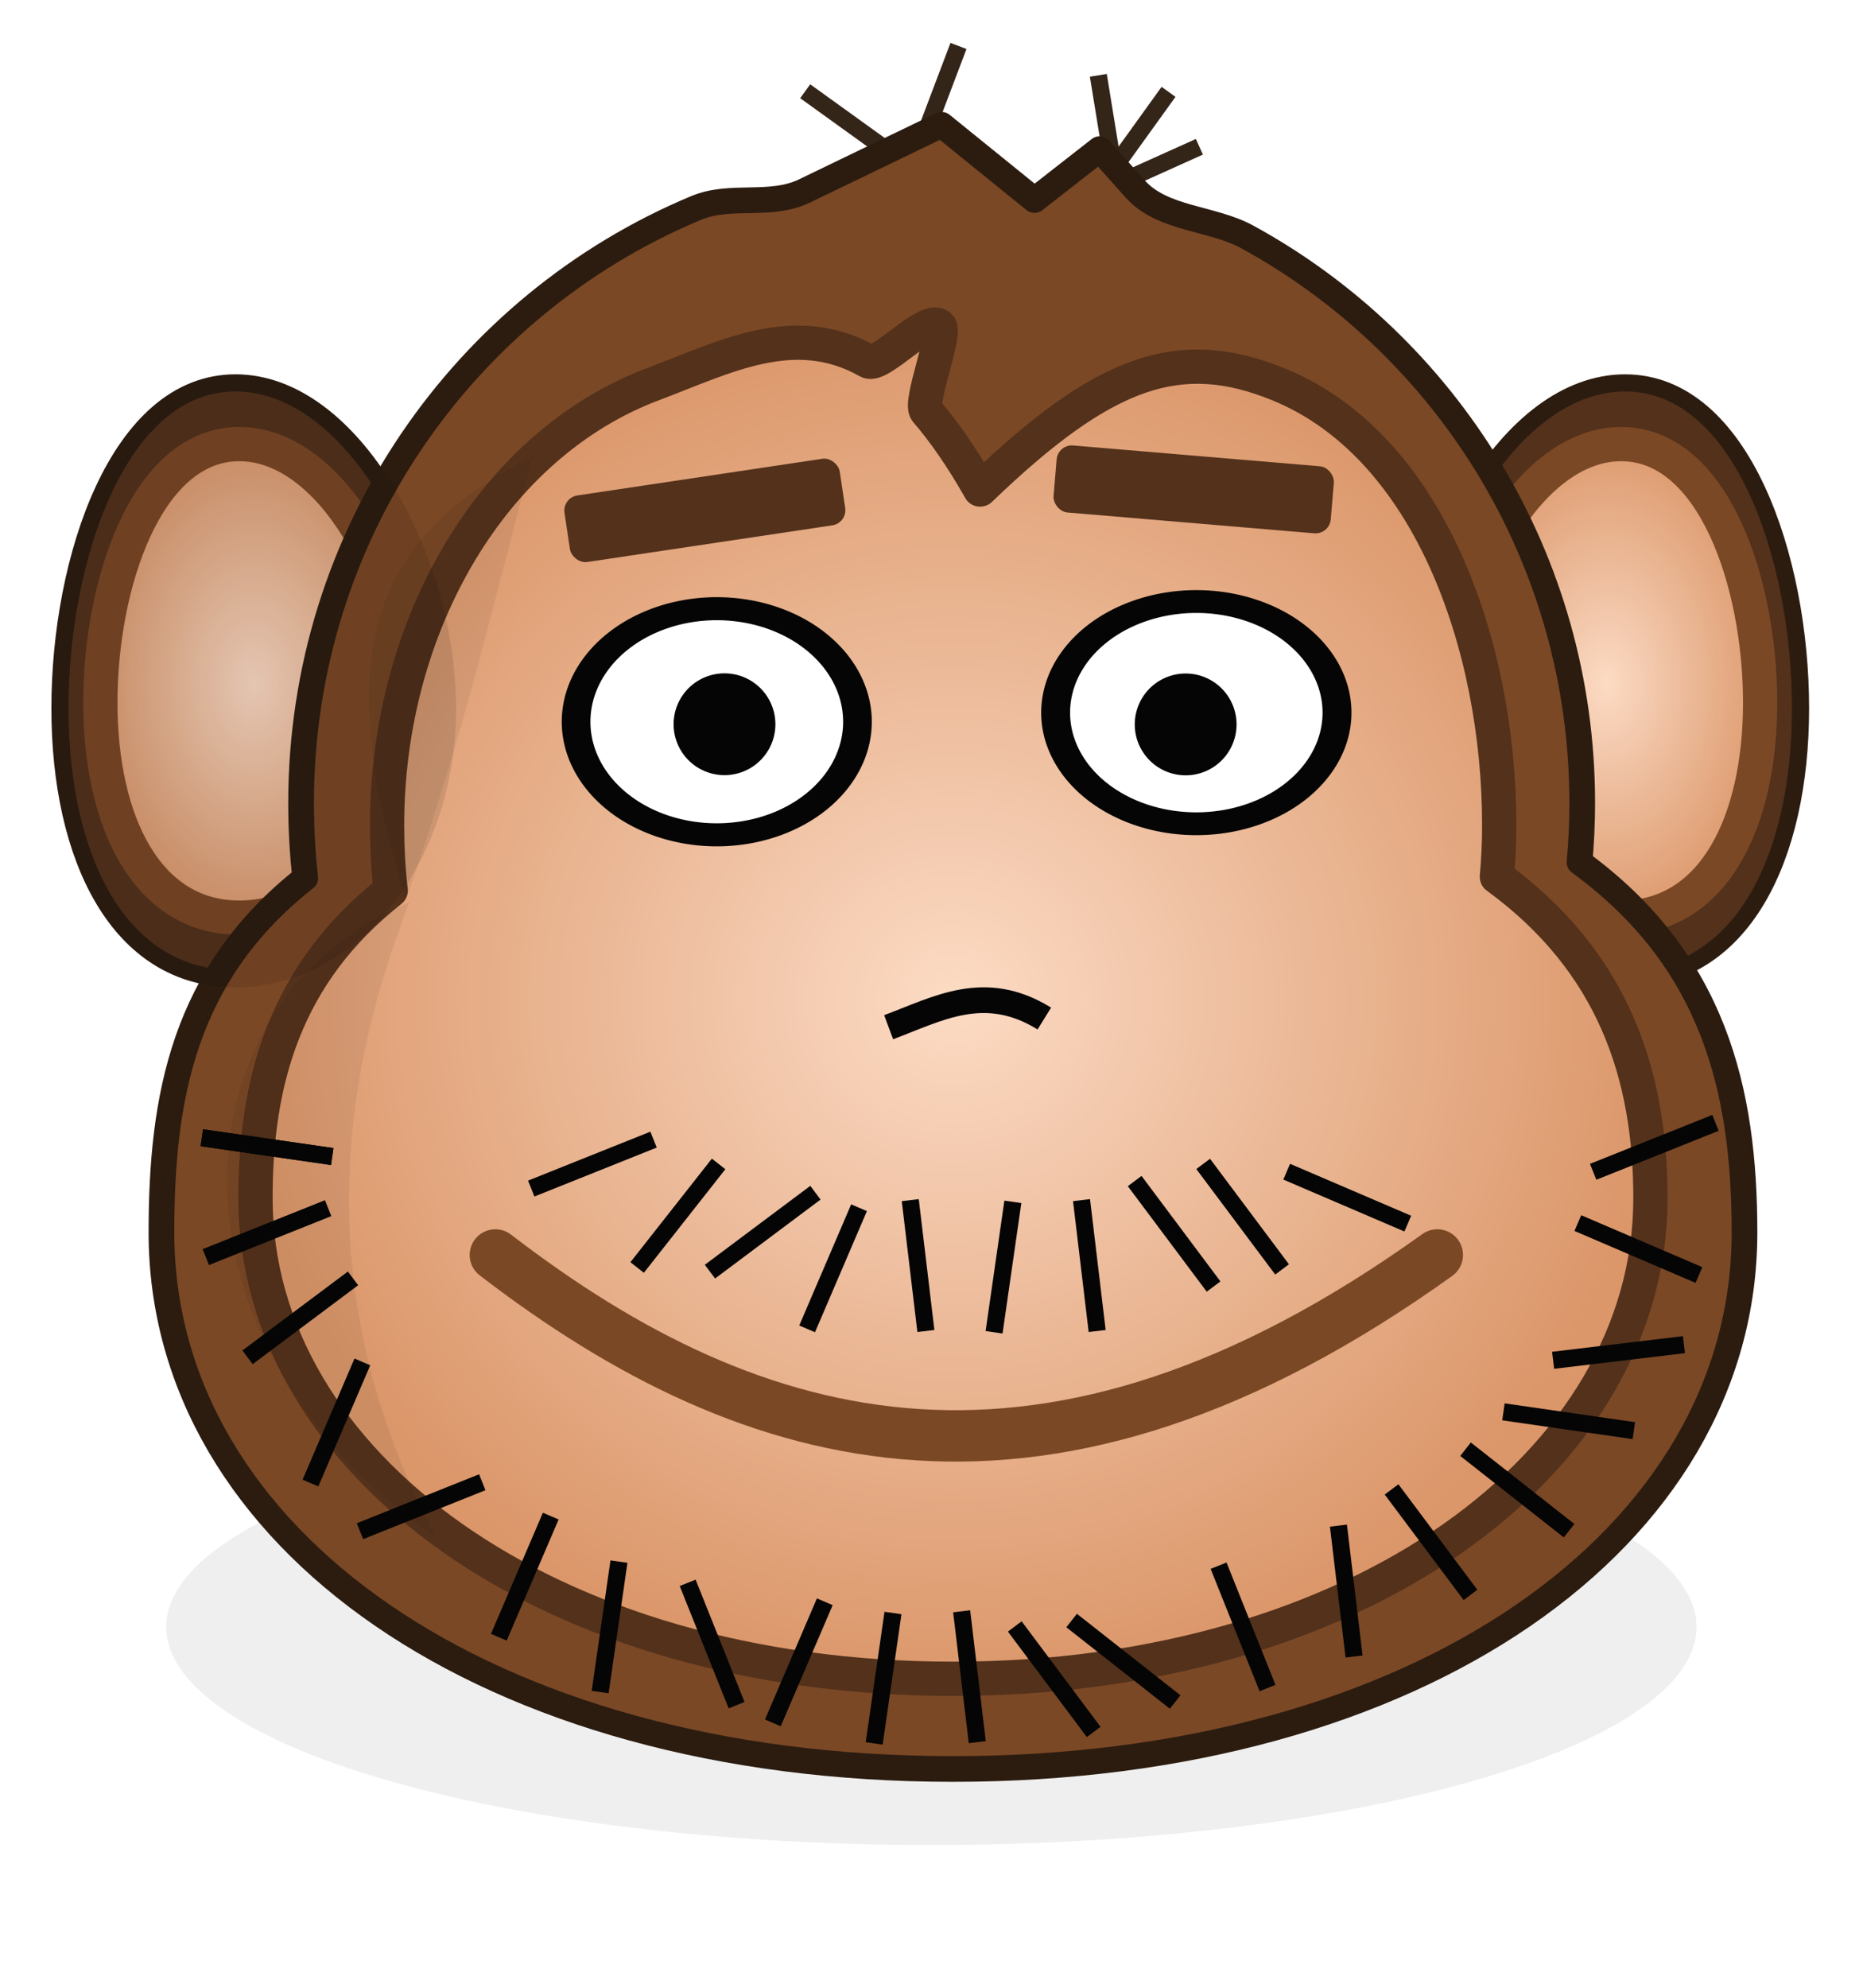 <?xml version="1.0" encoding="UTF-8" standalone="no"?>
<!-- Created with Inkscape (http://www.inkscape.org/) -->

<svg
   xmlns:dc="http://purl.org/dc/elements/1.1/"
   xmlns:cc="http://creativecommons.org/ns#"
   xmlns:rdf="http://www.w3.org/1999/02/22-rdf-syntax-ns#"
   xmlns:svg="http://www.w3.org/2000/svg"
   xmlns="http://www.w3.org/2000/svg"
   xmlns:xlink="http://www.w3.org/1999/xlink"
   xmlns:sodipodi="http://sodipodi.sourceforge.net/DTD/sodipodi-0.dtd"
   xmlns:inkscape="http://www.inkscape.org/namespaces/inkscape"
   width="217.556"
   height="232.089"
   id="svg3470"
   version="1.1"
   inkscape:version="0.48.2 r9819"
   sodipodi:docname="New document 2">
  <defs
     id="defs3472">
    <radialGradient
       inkscape:collect="always"
       xlink:href="#linearGradient7592"
       id="radialGradient7769"
       gradientUnits="userSpaceOnUse"
       gradientTransform="matrix(1,0,0,1.489,0,-404.382)"
       cx="200.643"
       cy="827.576"
       fx="200.643"
       fy="827.576"
       r="19.913" />
    <linearGradient
       inkscape:collect="always"
       id="linearGradient7592">
      <stop
         style="stop-color:#fcdac3;stop-opacity:1"
         offset="0"
         id="stop7594" />
      <stop
         style="stop-color:#da9466;stop-opacity:1"
         offset="1"
         id="stop7596" />
    </linearGradient>
    <radialGradient
       inkscape:collect="always"
       xlink:href="#linearGradient7592"
       id="radialGradient7777"
       gradientUnits="userSpaceOnUse"
       gradientTransform="matrix(1,0,0,1.489,0,-404.382)"
       cx="200.643"
       cy="827.576"
       fx="200.643"
       fy="827.576"
       r="19.913" />
    <filter
       color-interpolation-filters="sRGB"
       inkscape:collect="always"
       id="filter7757"
       x="-0.081"
       width="1.161"
       y="-0.234"
       height="1.468">
      <feGaussianBlur
         inkscape:collect="always"
         stdDeviation="5.429"
         id="feGaussianBlur7759" />
    </filter>
    <radialGradient
       inkscape:collect="always"
       xlink:href="#linearGradient7592"
       id="radialGradient7779"
       gradientUnits="userSpaceOnUse"
       gradientTransform="matrix(1,0,0,0.971,0,24.845)"
       cx="284.297"
       cy="865.025"
       fx="284.297"
       fy="865.025"
       r="83.45" />
    <filter
       color-interpolation-filters="sRGB"
       inkscape:collect="always"
       id="filter7763"
       x="-0.131"
       width="1.263"
       y="-0.039"
       height="1.078">
      <feGaussianBlur
         inkscape:collect="always"
         stdDeviation="0.769"
         id="feGaussianBlur7765" />
    </filter>
  </defs>
  <sodipodi:namedview
     id="base"
     pagecolor="#ffffff"
     bordercolor="#666666"
     borderopacity="1.0"
     inkscape:pageopacity="0.0"
     inkscape:pageshadow="2"
     inkscape:zoom="1.4"
     inkscape:cx="125.58537"
     inkscape:cy="201.72953"
     inkscape:document-units="px"
     inkscape:current-layer="layer1"
     showgrid="false"
     fit-margin-top="5"
     fit-margin-left="5"
     fit-margin-right="5"
     fit-margin-bottom="5"
     inkscape:window-width="1440"
     inkscape:window-height="876"
     inkscape:window-x="0"
     inkscape:window-y="24"
     inkscape:window-maximized="1" />
  <g
     inkscape:label="Layer 1"
     inkscape:groupmode="layer"
     id="layer1"
     transform="translate(-259.298,-481.636)">
    <g
       style="opacity:0.98;display:inline"
       id="g7696"
       transform="translate(86.287,-266.453)">
      <g
         id="g7582"
         transform="translate(2,0)">
        <path
           style="fill:#502d16;fill-opacity:1;stroke:#28170b;stroke-width:2;stroke-linecap:round;stroke-linejoin:round;stroke-miterlimit:4;stroke-opacity:1;stroke-dashoffset:0"
           d="m 223.272,830.773 c 0,17.446 -11.087,31.589 -24.763,31.589 -13.676,0 -20.496,-14.143 -20.496,-31.589 0,-17.446 6.82,-37.983 20.496,-37.983 13.676,0 24.763,20.537 24.763,37.983 z"
           id="path7577"
           inkscape:connector-curvature="0"
           sodipodi:nodetypes="sssss" />
        <path
           sodipodi:nodetypes="sssss"
           inkscape:connector-curvature="0"
           id="path7580"
           d="m 218.556,830.117 c 0,13.864 -8.776,25.102 -19.602,25.102 -10.826,0 -16.224,-11.239 -16.224,-25.102 0,-13.864 5.398,-30.183 16.224,-30.183 10.826,0 19.602,16.32 19.602,30.183 z"
           style="fill:url(#radialGradient7769);fill-opacity:1;stroke:#784421;stroke-width:4;stroke-linecap:round;stroke-linejoin:round;stroke-miterlimit:4;stroke-opacity:1;stroke-dashoffset:0" />
      </g>
      <g
         transform="matrix(-1,0,0,1,561.286,0)"
         id="g7586">
        <path
           sodipodi:nodetypes="sssss"
           inkscape:connector-curvature="0"
           id="path7588"
           d="m 223.272,830.773 c 0,17.446 -11.087,31.589 -24.763,31.589 -13.676,0 -20.496,-14.143 -20.496,-31.589 0,-17.446 6.82,-37.983 20.496,-37.983 13.676,0 24.763,20.537 24.763,37.983 z"
           style="fill:#502d16;fill-opacity:1;stroke:#28170b;stroke-width:2;stroke-linecap:round;stroke-linejoin:round;stroke-miterlimit:4;stroke-opacity:1;stroke-dashoffset:0" />
        <path
           style="fill:url(#radialGradient7777);fill-opacity:1;stroke:#784421;stroke-width:4;stroke-linecap:round;stroke-linejoin:round;stroke-miterlimit:4;stroke-opacity:1;stroke-dashoffset:0"
           d="m 218.556,830.117 c 0,13.864 -8.776,25.102 -19.602,25.102 -10.826,0 -16.224,-11.239 -16.224,-25.102 0,-13.864 5.398,-30.183 16.224,-30.183 10.826,0 19.602,16.32 19.602,30.183 z"
           id="path7590"
           inkscape:connector-curvature="0"
           sodipodi:nodetypes="sssss" />
      </g>
      <path
         sodipodi:type="arc"
         style="opacity:0.25;fill:#000000;fill-opacity:1;stroke:none;filter:url(#filter7757)"
         id="path7747"
         sodipodi:cx="236.42857"
         sodipodi:cy="938.79077"
         sodipodi:rx="80.714287"
         sodipodi:ry="27.857143"
         d="m 317.143,938.791 a 80.714,27.857 0 1 1 -161.429,0 80.714,27.857 0 1 1 161.429,0 z"
         transform="matrix(1.107,0,0,0.914,20.05,79.972)" />
      <g
         transform="translate(38.826,-37.192)"
         style="opacity:0.98;display:inline"
         id="g4813">
        <path
           inkscape:connector-curvature="0"
           id="path4803"
           d="M 246.071,808.791 228.214,795.934"
           style="fill:none;stroke:#28170b;stroke-width:2;stroke-linecap:butt;stroke-linejoin:miter;stroke-opacity:0.98" />
        <path
           style="fill:none;stroke:#28170b;stroke-width:2;stroke-linecap:butt;stroke-linejoin:miter;stroke-opacity:0.98"
           d="m 238.316,811.222 7.797,-20.576"
           id="path4805"
           inkscape:connector-curvature="0" />
        <path
           style="fill:none;stroke:#28170b;stroke-width:2;stroke-linecap:butt;stroke-linejoin:miter;stroke-opacity:0.98"
           d="m 257.786,813.862 12.857,-17.857"
           id="path4809"
           inkscape:connector-curvature="0" />
        <path
           inkscape:connector-curvature="0"
           id="path4811"
           d="m 254.183,811.452 20.063,-9.036"
           style="fill:none;stroke:#28170b;stroke-width:2;stroke-linecap:butt;stroke-linejoin:miter;stroke-opacity:0.98" />
        <path
           inkscape:connector-curvature="0"
           id="path4807"
           d="m 265.982,815.793 -3.536,-21.718"
           style="fill:none;stroke:#28170b;stroke-width:2;stroke-linecap:butt;stroke-linejoin:miter;stroke-opacity:0.98" />
      </g>
      <path
         sodipodi:nodetypes="cssscssscsssccc"
         inkscape:connector-curvature="0"
         id="path7542"
         d="m 282.962,762.656 -15.987,7.72 c -4.033,1.948 -8.607,0.298 -12.66,1.988 -27.095,11.295 -46.143,38.135 -46.143,69.46 0,2.964 0.156,5.897 0.488,8.772 -14.242,11.211 -16.796,25.637 -16.796,41.378 0,35.697 38.054,62.635 92.418,62.635 54.364,0 92.446,-26.938 92.446,-62.635 0,-16.616 -3.574,-31.775 -19.265,-43.225 0.206,-2.276 0.316,-4.595 0.316,-6.925 0,-28.533 -15.817,-53.344 -39.119,-66.076 -4.14,-2.262 -9.889,-2.023 -13.082,-5.596 l -4.156,-4.65 -7.605,5.94 z"
         style="fill:#784421;fill-opacity:1;stroke:#28170b;stroke-width:3;stroke-linecap:round;stroke-linejoin:round;stroke-miterlimit:4;stroke-opacity:1;stroke-dasharray:none;stroke-dashoffset:0" />
      <path
         sodipodi:nodetypes="cssssscssscsac"
         inkscape:connector-curvature="0"
         style="fill:url(#radialGradient7779);fill-opacity:1;stroke:#502d16;stroke-width:4;stroke-linecap:round;stroke-linejoin:round;stroke-miterlimit:4;stroke-opacity:1;stroke-dasharray:none;stroke-dashoffset:0"
         d="m 287.469,805.24 c -2.141,-3.772 -4.234,-6.784 -6.289,-9.163 -0.859,-0.995 2.389,-9.135 1.542,-9.918 -1.432,-1.325 -6.949,4.895 -8.351,4.104 -8.596,-4.846 -16.684,-0.489 -25.087,2.668 -18.713,7.03 -31.072,28.107 -31.072,51.507 0,2.573 0.136,5.119 0.424,7.615 -12.364,9.732 -15.789,22.255 -15.789,35.919 0,30.987 34.244,56.107 81.437,56.107 47.194,0 81.462,-25.12 81.462,-56.107 0,-14.424 -4.311,-27.582 -17.933,-37.522 0.179,-1.976 0.274,-3.989 0.274,-6.011 0,-20.808 -8.089,-44.328 -25.837,-51.507 -11.403,-4.613 -20.172,-1.768 -34.783,12.309 z"
         id="path7549" />
      <path
         sodipodi:type="arc"
         style="fill:#ffffff;fill-opacity:1;stroke:#000000;stroke-width:5.823;stroke-miterlimit:4;stroke-dasharray:none"
         id="path7547"
         sodipodi:cx="268.57144"
         sodipodi:cy="825.2193"
         sodipodi:rx="28.571428"
         sodipodi:ry="28.571428"
         d="m 297.143,825.219 a 28.571,28.571 0 1 1 -57.143,0 28.571,28.571 0 1 1 57.143,0 z"
         transform="matrix(0.575,0,0,0.462,102.286,451.1)" />
      <path
         transform="matrix(0.208,0,0,0.208,201.753,660.996)"
         d="m 297.143,825.219 a 28.571,28.571 0 1 1 -57.143,0 28.571,28.571 0 1 1 57.143,0 z"
         sodipodi:ry="28.571428"
         sodipodi:rx="28.571428"
         sodipodi:cy="825.2193"
         sodipodi:cx="268.57144"
         id="path7551"
         style="fill:#000000;fill-opacity:1;stroke:none"
         sodipodi:type="arc" />
      <rect
         transform="matrix(0.989,-0.148,0.148,0.989,0,0)"
         ry="1.786"
         y="832.628"
         x="116.723"
         height="7.857"
         width="32.5"
         id="rect7683"
         style="fill:#502d16;fill-opacity:1;stroke:none" />
      <rect
         style="fill:#502d16;fill-opacity:1;stroke:none"
         id="rect7685"
         width="32.5"
         height="7.857"
         x="362.899"
         y="772.552"
         ry="1.786"
         transform="matrix(0.996,0.084,-0.084,0.996,0,0)" />
      <path
         sodipodi:nodetypes="cc"
         inkscape:connector-curvature="0"
         id="path7689"
         d="m 276.782,868.009 c 5.705,-2.118 11.189,-5.34 18.183,-1.01"
         style="fill:none;stroke:#000000;stroke-width:3;stroke-linecap:butt;stroke-linejoin:miter;stroke-opacity:1" />
      <g
         style="fill:#ffffff"
         transform="translate(56,0)"
         id="g7569">
        <path
           transform="matrix(0.575,0,0,0.454,102.286,456.637)"
           d="m 297.143,825.219 a 28.571,28.571 0 1 1 -57.143,0 28.571,28.571 0 1 1 57.143,0 z"
           sodipodi:ry="28.571428"
           sodipodi:rx="28.571428"
           sodipodi:cy="825.2193"
           sodipodi:cx="268.57144"
           id="path7571"
           style="fill:#ffffff;fill-opacity:1;stroke:#000000;stroke-width:5.87;stroke-miterlimit:4;stroke-opacity:1;stroke-dasharray:none"
           sodipodi:type="arc" />
        <path
           sodipodi:type="arc"
           style="fill:#000000;fill-opacity:1;stroke:none"
           id="path7573"
           sodipodi:cx="268.57144"
           sodipodi:cy="825.2193"
           sodipodi:rx="28.571428"
           sodipodi:ry="28.571428"
           d="m 297.143,825.219 a 28.571,28.571 0 1 1 -57.143,0 28.571,28.571 0 1 1 57.143,0 z"
           transform="matrix(0.208,0,0,0.208,199.606,661.016)" />
      </g>
      <path
         sodipodi:nodetypes="cc"
         inkscape:connector-curvature="0"
         id="path7575"
         d="m 230.857,894.6 c 30.349,23.333 64.502,32.618 110,0"
         style="fill:none;stroke:#784421;stroke-width:6;stroke-linecap:round;stroke-linejoin:round;stroke-opacity:1" />
      <path
         inkscape:connector-curvature="0"
         id="path7610"
         d="m 211.807,883.109 -15.229,-2.194"
         style="fill:none;stroke:#000000;stroke-width:2;stroke-linecap:butt;stroke-linejoin:miter;stroke-opacity:1" />
      <use
         id="use7612"
         xlink:href="#path7610"
         y="0"
         x="0"
         width="744.094"
         height="1052.362" />
      <use
         height="1052.362"
         width="744.094"
         transform="matrix(0.866,-0.5,0.5,0.866,-413.649,230.264)"
         x="0"
         y="0"
         xlink:href="#path7610"
         id="use7614" />
      <use
         id="use7616"
         xlink:href="#path7610"
         y="0"
         x="0"
         transform="matrix(0.707,-0.707,0.707,0.707,-559.87,422.722)"
         width="744.094"
         height="1052.362" />
      <use
         height="1052.362"
         width="744.094"
         transform="matrix(0.259,-0.966,0.966,0.259,-692.614,882.966)"
         x="0"
         y="0"
         xlink:href="#path7610"
         id="use7618" />
      <use
         id="use7620"
         xlink:href="#path7610"
         y="0"
         x="0"
         transform="matrix(0.866,-0.5,0.5,0.866,-395.649,262.264)"
         width="744.094"
         height="1052.362" />
      <use
         height="1052.362"
         width="744.094"
         transform="matrix(0.259,-0.966,0.966,0.259,-670.614,900.966)"
         x="0"
         y="0"
         xlink:href="#path7610"
         id="use7622" />
      <use
         id="use7624"
         xlink:href="#path7610"
         y="0"
         x="0"
         transform="matrix(-1.5548375e-8,-1,1,-1.5548375e-8,-637.819,1142.205)"
         width="744.094"
         height="1052.362" />
      <use
         height="1052.362"
         width="744.094"
         transform="matrix(-0.5,-0.866,0.866,-0.5,-405.555,1557.854)"
         x="0"
         y="0"
         xlink:href="#path7610"
         id="use7626" />
      <use
         id="use7628"
         xlink:href="#path7610"
         y="0"
         x="0"
         transform="matrix(0.259,-0.966,0.966,0.259,-638.614,910.966)"
         width="744.094"
         height="1052.362" />
      <use
         height="1052.362"
         width="744.094"
         transform="matrix(-1.5548375e-8,-1,1,-1.5548375e-8,-605.819,1148.205)"
         x="0"
         y="0"
         xlink:href="#path7610"
         id="use7630" />
      <use
         id="use7632"
         xlink:href="#path7610"
         y="0"
         x="0"
         transform="matrix(-0.259,-0.966,0.966,-0.259,-512.916,1369.529)"
         width="744.094"
         height="1052.362" />
      <use
         height="1052.362"
         width="744.094"
         transform="matrix(-0.707,-0.707,0.707,-0.707,-183.097,1712.075)"
         x="0"
         y="0"
         xlink:href="#path7610"
         id="use7634" />
      <use
         id="use7636"
         xlink:href="#path7610"
         y="0"
         x="0"
         transform="matrix(-0.866,-0.5,0.5,-0.866,40.023,1807.953)"
         width="744.094"
         height="1052.362" />
      <use
         height="1052.362"
         width="744.094"
         transform="matrix(-0.5,-0.866,0.866,-0.5,-343.555,1555.854)"
         x="0"
         y="0"
         xlink:href="#path7610"
         id="use7638" />
      <use
         id="use7640"
         xlink:href="#path7610"
         y="0"
         x="0"
         transform="matrix(-0.259,-0.966,0.966,-0.259,-468.916,1359.529)"
         width="744.094"
         height="1052.362" />
      <use
         height="1052.362"
         width="744.094"
         transform="matrix(-0.707,-0.707,0.707,-0.707,-139.097,1696.075)"
         x="0"
         y="0"
         xlink:href="#path7610"
         id="use7642" />
      <use
         id="use7644"
         xlink:href="#path7610"
         y="0"
         x="0"
         transform="matrix(-0.866,-0.5,0.5,-0.866,86.023,1787.953)"
         width="744.094"
         height="1052.362" />
      <use
         height="1052.362"
         width="744.094"
         transform="matrix(-1,2.7795823e-8,-2.7795823e-8,-1,560.386,1796.024)"
         x="0"
         y="0"
         xlink:href="#path7610"
         id="use7646" />
      <use
         id="use7648"
         xlink:href="#path7610"
         y="0"
         x="0"
         transform="matrix(-0.966,0.259,-0.259,-0.966,787.71,1705.121)"
         width="744.094"
         height="1052.362" />
      <use
         height="1052.362"
         width="744.094"
         transform="matrix(-0.966,-0.259,0.259,-0.966,333.147,1798.819)"
         x="0"
         y="0"
         xlink:href="#path7610"
         id="use7650" />
      <use
         id="use7652"
         xlink:href="#path7610"
         y="0"
         x="0"
         transform="matrix(-0.866,0.5,-0.5,-0.866,984.035,1543.76)"
         width="744.094"
         height="1052.362" />
      <use
         height="1052.362"
         width="744.094"
         transform="matrix(-0.707,-0.707,0.707,-0.707,-161.097,1658.075)"
         x="0"
         y="0"
         xlink:href="#path7610"
         id="use7654" />
      <use
         id="use7656"
         xlink:href="#path7610"
         y="0"
         x="0"
         transform="matrix(-0.707,-0.707,0.707,-0.707,-169.097,1660.075)"
         width="744.094"
         height="1052.362" />
      <use
         height="1052.362"
         width="744.094"
         transform="matrix(-0.259,-0.966,0.966,-0.259,-498.916,1321.529)"
         x="0"
         y="0"
         xlink:href="#path7610"
         id="use7658" />
      <use
         id="use7660"
         xlink:href="#path7610"
         y="0"
         x="0"
         transform="matrix(-1.5548375e-8,-1,1,-1.5548375e-8,-591.819,1100.205)"
         width="744.094"
         height="1052.362" />
      <use
         height="1052.362"
         width="744.094"
         transform="matrix(-0.259,-0.966,0.966,-0.259,-518.916,1321.529)"
         x="0"
         y="0"
         xlink:href="#path7610"
         id="use7662" />
      <use
         id="use7664"
         xlink:href="#path7610"
         y="0"
         x="0"
         transform="matrix(0.259,-0.966,0.966,0.259,-634.614,864.966)"
         width="744.094"
         height="1052.362" />
      <use
         height="1052.362"
         width="744.094"
         transform="matrix(0.707,-0.707,0.707,0.707,-505.87,412.721)"
         x="0"
         y="0"
         xlink:href="#path7610"
         id="use7666" />
      <use
         id="use7668"
         xlink:href="#path7610"
         y="0"
         x="0"
         transform="matrix(0.5,-0.866,0.866,0.5,-613.748,625.842)"
         width="744.094"
         height="1052.362" />
      <use
         height="1052.362"
         width="744.094"
         transform="matrix(0.866,-0.5,0.5,0.866,-375.649,222.264)"
         x="0"
         y="0"
         xlink:href="#path7610"
         id="use7670" />
      <use
         id="use7672"
         xlink:href="#path7610"
         y="0"
         x="0"
         transform="matrix(-0.966,-0.259,0.259,-0.966,299.147,1792.819)"
         width="744.094"
         height="1052.362" />
      <path
         style="opacity:0.25;fill:#000000;stroke:none;filter:url(#filter7763)"
         d="m 233.85,805.38 c -16.009,8.019 -20.099,19.448 -12.525,43.838 5.515,-15.506 8.824,-29.945 12.525,-43.838 z"
         id="path7761"
         inkscape:connector-curvature="0"
         sodipodi:nodetypes="ccc"
         transform="matrix(1.178,0,0,1.178,-40.299,-147.31)" />
      <path
         transform="matrix(1.178,0,0,1.178,-54.299,-95.31)"
         sodipodi:nodetypes="ccc"
         inkscape:connector-curvature="0"
         id="path7767"
         d="m 233.547,805.38 c -22.961,9.356 -26.153,42.602 2.611,62.917 -11.394,-21.597 -10.622,-42.461 -2.611,-62.917 z"
         style="opacity:0.25;fill:#000000;stroke:none;filter:url(#filter7763)" />
      <g
         transform="translate(2,0)"
         id="g7771"
         style="opacity:0.1;fill:#000000;stroke:#000000">
        <path
           sodipodi:nodetypes="sssss"
           inkscape:connector-curvature="0"
           id="path7773"
           d="m 223.272,830.773 c 0,17.446 -11.087,31.589 -24.763,31.589 -13.676,0 -20.496,-14.143 -20.496,-31.589 0,-17.446 6.82,-37.983 20.496,-37.983 13.676,0 24.763,20.537 24.763,37.983 z"
           style="fill:#000000;fill-opacity:1;stroke:#000000;stroke-width:2;stroke-linecap:round;stroke-linejoin:round;stroke-miterlimit:4;stroke-opacity:1;stroke-dashoffset:0" />
        <path
           style="fill:#000000;fill-opacity:1;stroke:#000000;stroke-width:4;stroke-linecap:round;stroke-linejoin:round;stroke-miterlimit:4;stroke-opacity:1;stroke-dashoffset:0"
           d="m 218.556,830.117 c 0,13.864 -8.776,25.102 -19.602,25.102 -10.826,0 -16.224,-11.239 -16.224,-25.102 0,-13.864 5.398,-30.183 16.224,-30.183 10.826,0 19.602,16.32 19.602,30.183 z"
           id="path7775"
           inkscape:connector-curvature="0"
           sodipodi:nodetypes="sssss" />
      </g>
    </g>
  </g>
</svg>
